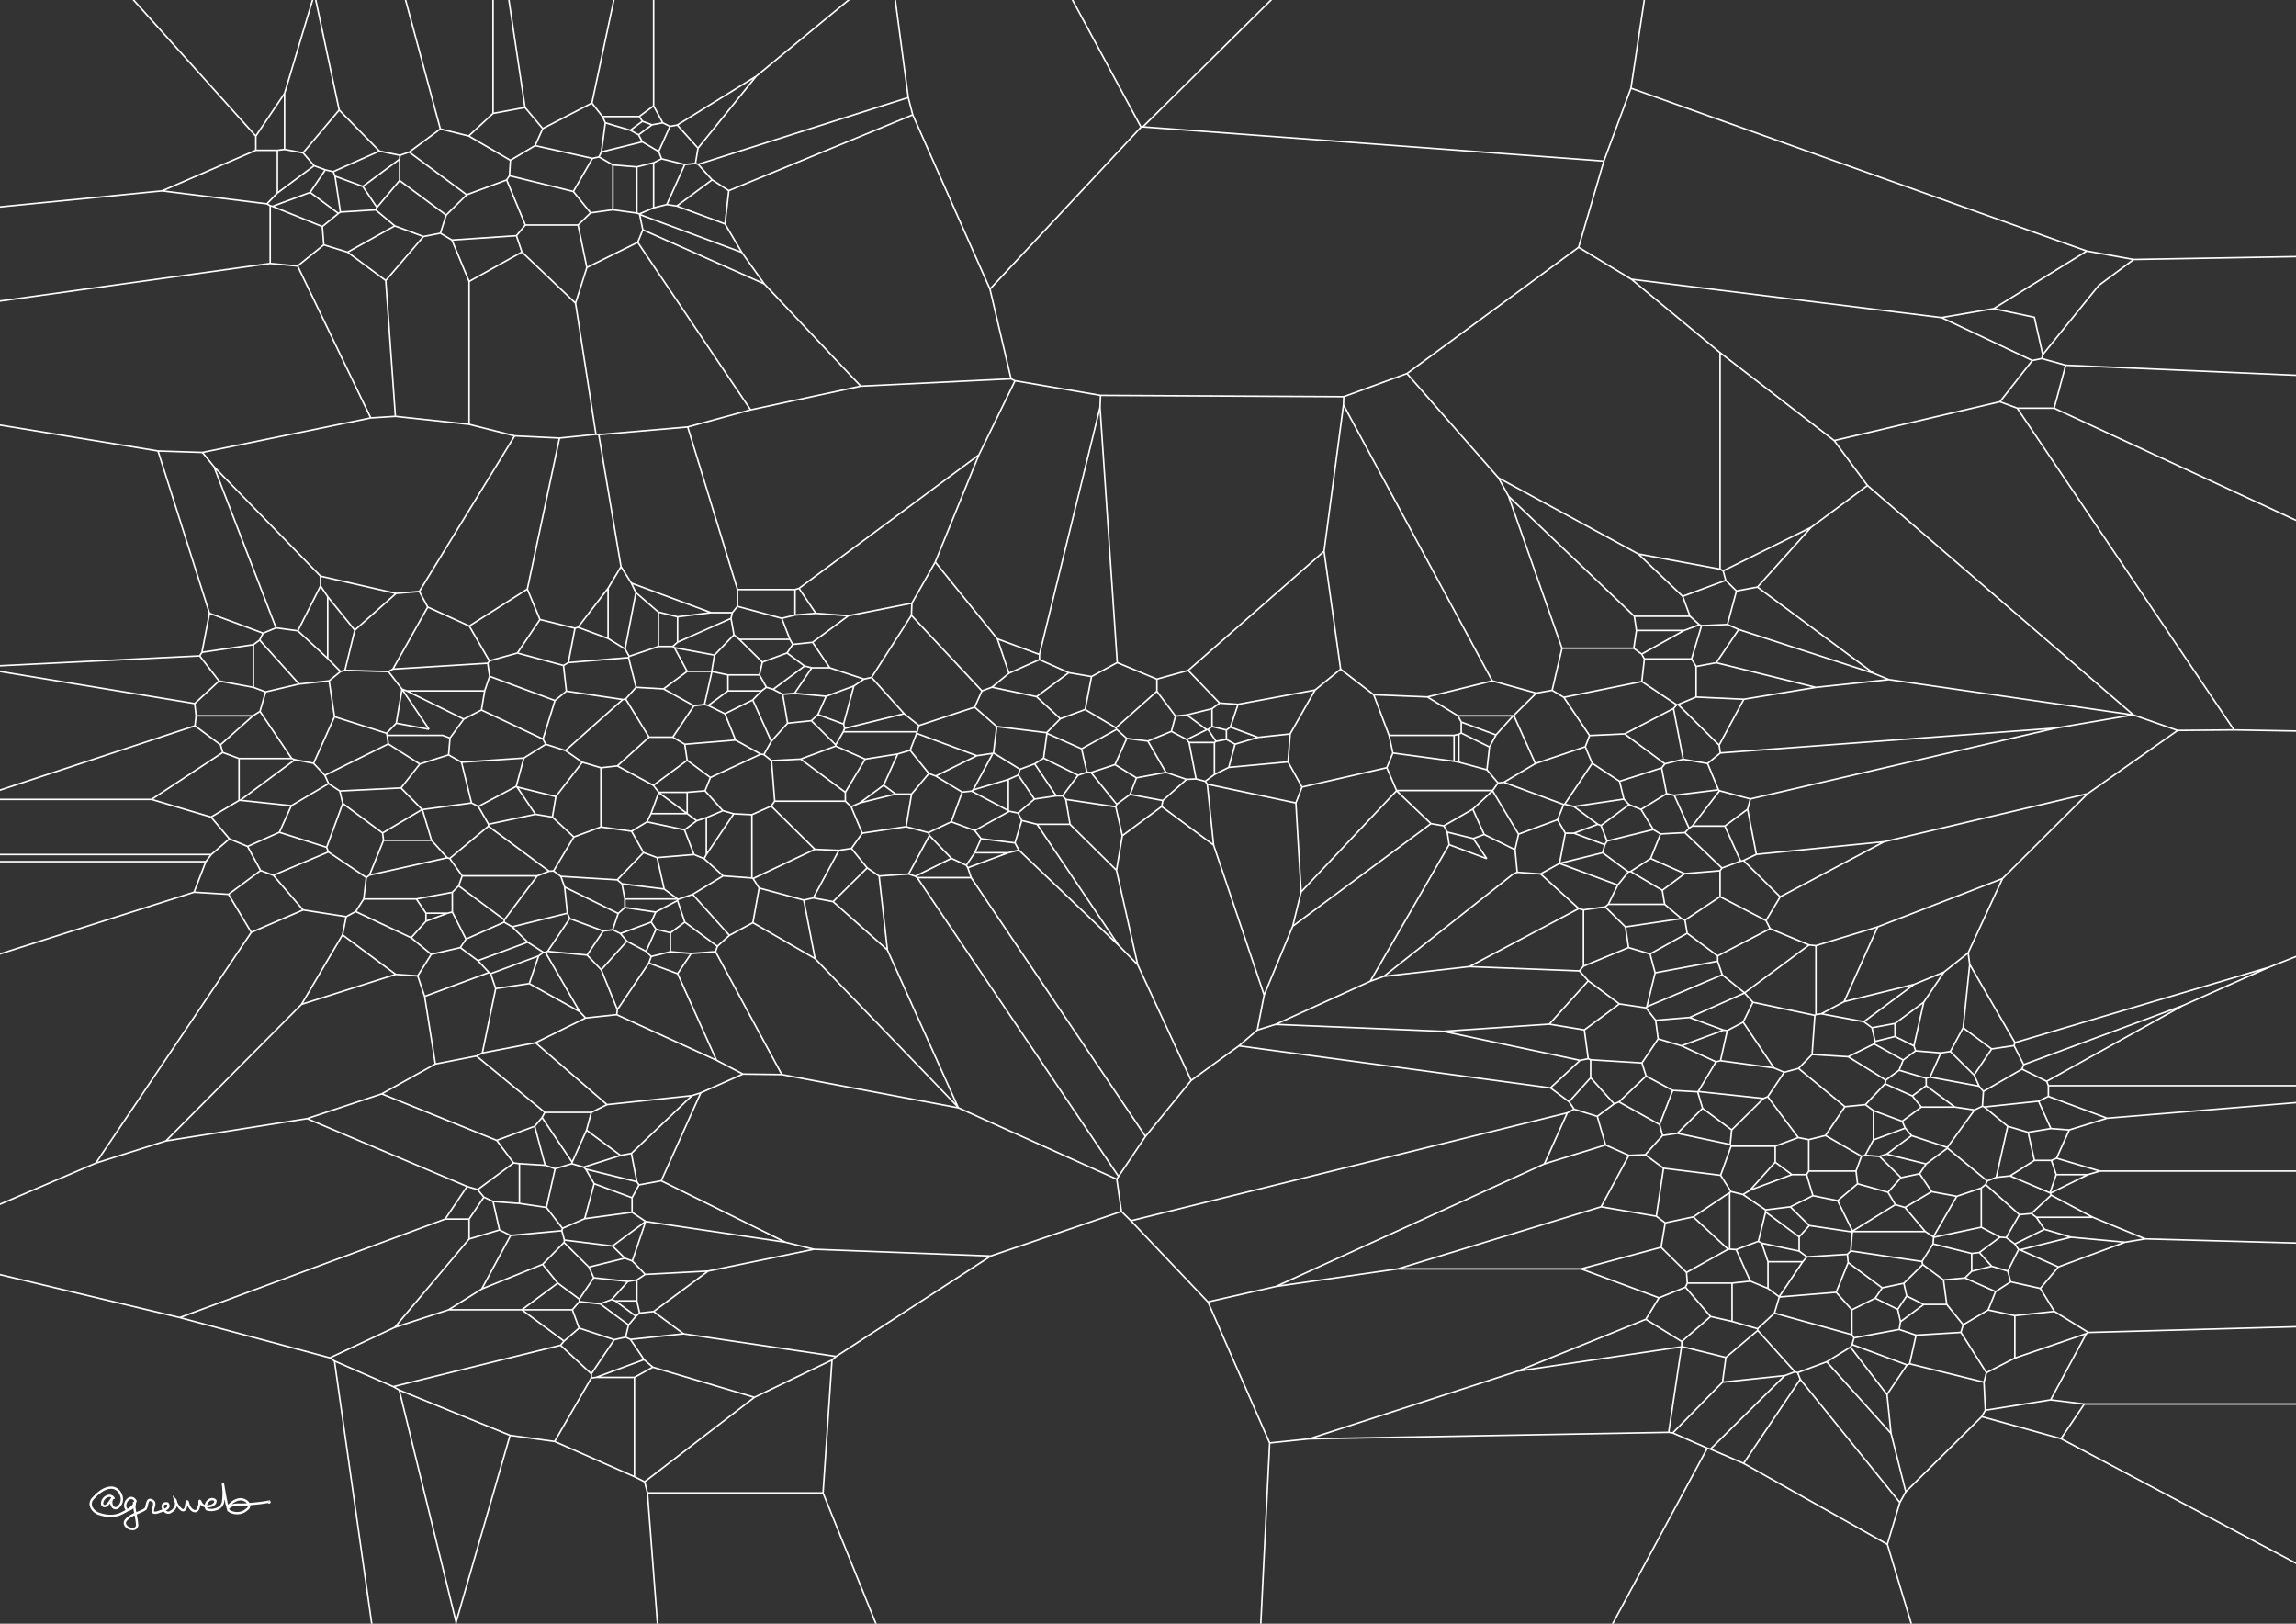 <svg height="210mm" style="background: black" viewBox="0 0 297 210" width="297mm" xmlns="http://www.w3.org/2000/svg" xmlns:inkscape="http://www.inkscape.org/namespaces/inkscape">
<rect x="0" y="0" width="297" height="210" fill="#333333" stroke="none"/>
<path d="M58.998,209.801 L51.643,179.788 L65.977,185.637 M231.8,151.92 L226.375,153.933 L229.63,150.31 M323.56,140.42 L300,142.362 L300,140.42 M51.194,126.022 L39.004,129.898 L44.304,120.91 M57.89,118.11 L55.1,119.145 L55.1,118.11 M-13.629,161.599 L-10,160.042 L-10,162.466 M88.89,105.23 L84.212,105.23 L85.214,102.503 M115.86,102.7 L111.21,103.85 L114.31,101.55 M78.66,82.575 L74.768,81.131 L78.66,76.078 M271.48,36.92 L264.242,45.87 L263.156,41.037 M90.293,19.162 L87.606,16.171 L97.818,9.857 M84.55,-24.183 L84.55,-10 L81.532,-10 M63.78,-13.68 L64.331,-10 L63.78,-10 M8.29,-10 L-10,-10 L-10,-30.355 M300,203.769 L330.628,220 L300,220 M106.467,193.09 L117.348,220 L85.808,220 L83.755,193.09 M266.602,186.069 L269.62,181.59 L300,181.59 L300,203.769 M244.139,199.734 L225.542,189.266 L232.871,178.391 L245.758,194.327 M244.618,185.39 L236.295,176.127 L239.37,174.226 L244.097,180.363 M82.07,178.14 L77.11,178.14 L83.31,175.84 L84.442,176.82 M246.68,176.53 L244.097,180.363 L239.37,174.226 L239.58,173.896 M215.855,185.25 L169.35,186.092 L196.346,177.329 L217.512,174.188 M72.961,173.452 L67.5,169.4 L74.038,169.4 L74.908,171.766 M248.85,168.71 L245.839,170.944 L245.479,169.343 L246.641,167.618 M82.261,170.232 L79.59,168.25 L82.38,168.25 L82.733,169.823 M257.643,163.775 L255.05,164.417 L255.05,162.117 L256.042,161.994 M230.147,167.713 L228.7,166.64 L228.7,163.19 L233.195,163.19 M266.266,163.859 L261.294,161.646 L267.901,160.012 L274.89,160.66 M223.546,161.573 L219.032,157.387 L223.74,154.243 L223.74,161.561 M270.736,157.44 L263.42,157.44 L262.766,156.954 L265.331,154.575 M81.76,156.792 L75.636,157.618 L76.856,153.091 L81.76,154.91 M270.085,151.92 L265.228,154.322 L265.183,154.278 L265.978,151.92 M246.459,145.907 L242.34,147.435 L242.34,143.64 L246.06,145.02 M223.81,148.025 L216.975,146.576 L220.241,143.344 L224.006,146.137 M214.677,145.439 L209.42,142.514 L212.93,139.166 L216.377,141.026 M252.88,143.18 L248.54,143.18 L247.377,141.743 L249.16,140.42 M282.33,130.07 L264.751,139.852 L261.56,138.273 L261.772,137.696 M257.633,135.667 L255.36,139.04 L252.287,136 L253.943,132.929 M229.475,138.12 L222.555,137.186 L223.43,133.29 L225.486,132.201 M247.579,135.268 L245.13,134.057 L245.13,132.37 L248.85,129.61 M245.13,134.057 L242.552,134.694 L242.154,132.922 L245.13,132.37 M204.943,133.206 L200.41,132.459 L205.45,126.85 L209.48,129.84 M247.61,127.31 L241.1,132.14 L235.589,131.118 L238.542,129.553 M222.781,126.074 L213.025,130.21 L214.1,125.82 L222.19,124.32 M68.463,127.213 L64.12,127.858 L63.47,125.93 L69.67,123.63 M75.943,123.522 L70.837,123.048 L73.7,118.8 L78.04,120.41 M105.431,123.975 L97.391,119.336 L98.197,114.85 L103.974,116.409 M65.241,118.964 L59.326,114.575 L59.791,113.28 L69.498,113.28 M87.65,116.27 L80.83,116.27 L80.452,114.307 L85.914,114.982 M114.792,122.863 L107.767,116.609 L112.174,112.249 L113.718,113.299 M144.69,152.15 L118.65,113.51 L125.625,113.51 L148.178,146.975 M230.279,115.992 L225.529,111.293 L227.191,110.501 L243.727,108.865 M217.928,112.993 L215.026,115.146 L210.928,112.714 L213.521,111.031 M25.102,115.393 L-10,126.554 L-10,111.44 L26.624,111.44 M123.07,111.017 L118.402,113.326 L117.539,113.041 L120.224,108.061 M26.624,111.44 L-10,111.44 L-10,110.52 L27.333,110.52 M130.43,110.29 L125.194,112.232 L124.998,111.911 L126.09,110.29 M57.856,110.942 L47.793,113.181 L49.613,108.68 L55.823,108.68 M192.327,111.057 L187.452,109.248 L187.208,107.618 L190.57,108.45 M94.92,105.252 L91.37,110.52 L91.37,105.756 L93.508,104.849 M185.106,106.524 L167.217,119.797 L168.304,115.358 L180.65,102.273 M71.455,105.678 L69.263,105.316 L66.88,101.78 L71.902,103.022 M130.43,104.836 L125.677,102.317 L125.883,102.163 L130.43,100.814 M109.35,102.47 L103.563,98.177 L108.11,96.49 L111.917,98.185 M188.09,98.455 L180.174,97.388 L179.683,95.11 L188.09,95.11 M188.71,98.581 L188.09,98.455 L188.09,95.11 L188.71,94.957 M215.37,98.79 L210.155,94.921 L216.473,91.639 L217.737,98.205 M192.675,96.611 L189.02,94.803 L189.02,93.385 L193.515,95.052 M222.379,96.37 L217.073,91.122 L219.4,90.151 L225.577,90.437 M193.515,95.052 L189.02,93.385 L188.586,92.58 L195.737,92.58 M55.499,94.321 L51.258,93.535 L52,89.13 L52,89.13 M32.728,92.58 L28.525,96.323 L25.221,93.872 L25.366,92.58 M109.125,93.646 L105.807,92.416 L106.87,90.05 L110.452,88.721 M59.99,93.005 L52.62,89.36 L62.695,89.36 L62.279,91.829 M25.188,90.996 L-3.442,86.276 L25.835,84.828 L28.337,88.076 M92.067,86.83 L88.89,86.83 L87.237,83.763 L92.422,84.725 M134.46,85.312 L130.511,87.07 L129.013,82.624 L134.46,84.645 M217.85,81.54 L212.359,84.596 L211.34,83.84 L211.684,81.54 M42.39,85.162 L38.531,81.584 L41.46,75.79 L42.39,77.17 M105.532,79.325 L102.84,79.547 L102.84,76.25 L103.357,76.097 M265.714,52.79 L267.212,47.233 L300,48.664 L300,68.689 M67.516,32.598 L60.68,36.403 L58.459,31.048 L66.804,30.485 M49.899,36.281 L44.959,32.616 L51.07,29.215 L54.779,30.591 M98.863,36.714 L83.152,29.72 L82.742,27.739 L95.958,32.642 M93.788,28.962 L87.547,26.647 L92.114,23.258 L94.271,24.659 M41.695,29.3 L35.247,26.69 L40.117,24.883 L43.778,27.6 M48.762,26.826 L46.937,24.117 L51.69,20.59 L51.69,23.35 M82.38,27.562 L79.28,27.131 L79.28,21.331 L82.38,21.587 M84.343,16.143 L82.601,17.436 L81.539,16.844 L83.103,15.683 M67.911,13.901 L63.78,14.668 L63.78,-10 L64.331,-10 M147.833,16.407 L147.602,16.447 L133.344,-10 L174.528,-10 M106.467,193.09 L83.755,193.09 L83.388,191.65 L97.591,180.722 L107.626,175.893 M269.62,181.59 L266.602,186.069 L256.351,183.217 L256.816,182.394 L265.261,181.051 M230.87,177.91 L221.257,187.42 L220.85,187.296 L216.384,185.328 L222.819,178.763 M83.388,191.65 L82.07,190.989 L82.07,178.14 L84.442,176.82 L97.591,180.722 M82.07,190.989 L71.744,186.433 L76.49,178.217 L77.11,178.14 L82.07,178.14 M230.87,177.91 L222.819,178.763 L223.25,175.565 L227.376,172.067 L232.188,177.421 M256.641,178.763 L247.023,176.385 L247.855,172.682 L253.658,172.323 L256.961,177.53 M76.49,177.68 L72.509,173.988 L72.961,173.452 L74.908,171.766 L79.463,173.268 M217.512,174.188 L196.346,177.329 L212.897,170.631 L217.54,173.502 L217.54,174.153 M269.883,172.477 L260.63,175.645 L260.63,170.156 L265.749,169.613 L270.148,172.333 M217.54,173.502 L212.897,170.631 L214.601,167.85 L218.024,166.482 L221.273,170.27 M239.55,172.62 L229.535,169.833 L230.16,167.746 L237.519,167.14 L239.55,169.4 M81.307,171.364 L77.627,168.633 L79.125,168.077 L79.59,168.25 L82.261,170.232 M245.479,169.343 L242.572,167.905 L243.477,166.563 L246.271,165.971 L246.641,167.618 M82.38,168.25 L79.59,168.25 L79.125,168.077 L81.234,165.73 L82.38,165.541 M224.05,170.904 L221.273,170.27 L218.024,166.482 L218.263,165.95 L224.05,165.95 M242.572,167.905 L239.55,169.4 L237.519,167.14 L239.073,163.296 L243.477,166.563 M72.15,165.95 L67.5,169.4 L58.031,169.4 L62.317,166.71 L70.188,163.524 M233.195,163.19 L228.7,163.19 L227.889,160.784 L232.73,161.81 L233.732,162.553 M80.83,162.73 L76.18,163.88 L72.961,160.695 L73.005,160.382 L79.236,161.153 M81.794,163.088 L80.83,162.73 L79.236,161.153 L83.517,157.977 L83.517,157.977 M223.546,161.573 L218.16,164.57 L214.872,161.317 L215.404,158.156 L219.032,157.387 M267.901,160.012 L261.294,161.646 L261.117,161.613 L260.63,160.89 L264.466,158.993 M232.73,161.81 L227.889,160.784 L227.46,160.545 L228.39,156.75 L232.73,159.97 M232.73,159.97 L228.39,156.75 L228.39,156.482 L231.593,156.086 L234.043,158.509 M249.044,159.28 L239.627,159.28 L239.637,159.227 L245.18,155.799 L246.422,156.167 M64.613,159.079 L60.68,160.246 L60.68,157.67 L62.593,154.831 L63.785,155.393 M256.29,158.721 L250.122,160.029 L250.09,159.97 L253.12,154.725 L256.29,153.655 M60.68,157.67 L57.58,157.67 L60.422,153.453 L61.787,153.859 L62.593,154.831 M250.09,159.97 L249.044,159.28 L246.422,156.167 L249.869,154.121 L253.12,154.725 M245.18,155.799 L239.637,159.227 L237.707,155.29 L240.287,153.102 L244.221,154.197 M214.254,157.302 L207.114,156.079 L210.7,149.427 L212.828,149.344 L215.184,151.092 M70.68,156.164 L67.19,155.646 L67.19,150.502 L70.521,150.708 L71.807,151.148 M81.76,154.91 L76.856,153.091 L75.767,151.204 L82.38,152.84 L82.656,153.249 M265.183,154.278 L260.01,152.084 L263.162,150.08 L265.358,150.08 L265.978,151.92 M82.38,152.84 L75.767,151.204 L75.51,150.95 L80.272,149.436 L81.674,149.176 M270.085,151.92 L265.978,151.92 L265.358,150.08 L266.028,149.796 L271.635,151.46 M248.308,151.805 L245.914,152.312 L243.136,149.564 L244.045,149.275 L249.16,150.54 M240.085,151.46 L233.97,151.46 L233.97,147.397 L236.14,146.86 L240.79,149.543 M249.16,150.54 L244.045,149.275 L247.276,146.878 L251.903,148.403 L251.917,148.494 M263.162,150.08 L260.01,152.084 L258.226,152.273 L259.71,145.667 L262.346,146.449 M80.272,149.436 L75.51,150.95 L73.961,150.508 L74.01,150.31 L75.87,146.17 M70.521,150.708 L67.19,150.502 L66.437,150.409 L64.252,147.49 L69.163,145.668 M74.01,150.31 L70.118,144.534 L70.476,143.87 L76.49,143.87 L75.87,146.17 M207.686,148.085 L199.77,150.533 L202.738,143.928 L203.623,143.458 L206.617,144.384 M202.738,143.928 L199.77,150.533 L165.046,166.387 L156.252,168.384 L146.29,157.888 M265.291,145.964 L262.346,146.449 L259.71,145.667 L256.682,143.171 L263.702,142.427 M265.291,145.964 L263.702,142.427 L264.97,141.8 L272.579,144.623 L267.67,146.14 M224.006,146.137 L220.241,143.344 L219.602,141.21 L219.673,141.172 L228.12,142.067 M272.579,144.623 L264.97,141.8 L264.97,140.42 L300,140.42 L300,142.362 M206.617,144.384 L203.623,143.458 L202.97,142.49 L205.76,139.385 L208.798,142.766 M256.008,140.483 L249.661,139.305 L251.064,136.181 L252.287,136 L255.36,139.04 M243.946,139.688 L239.068,136.672 L242.431,135.008 L246.193,137.101 L245.661,138.416 M282.33,130.07 L261.772,137.696 L260.529,135.237 L260.645,134.85 L293.49,125.102 M204.397,137.141 L186.679,133.385 L200.41,132.459 L204.943,133.206 L205.445,136.929 M260.529,135.237 L257.633,135.667 L253.943,132.929 L254.794,124.72 L260.645,134.85 M221.974,137.33 L217.506,135.258 L222.965,133.232 L223.43,133.29 L222.555,137.186 M222.965,133.232 L217.506,135.258 L214.492,134.363 L214.167,131.958 L218.555,131.596 M242.889,119.877 L238.542,129.553 L235.589,131.118 L234.9,131.22 L234.9,122.302 M74.989,130.845 L68.463,127.213 L69.67,123.63 L70.29,123.17 L70.556,123.17 M92.68,137.126 L79.774,131.233 L79.861,130.588 L83.93,124.55 L87.65,125.93 M87.65,125.93 L83.93,124.55 L84.24,123.707 L86.72,123.093 L89.412,123.315 M222.19,124.32 L214.1,125.82 L213.443,123.38 L218.249,120.706 L222.19,123.63 M210.662,122.555 L204.83,124.959 L204.83,117.679 L207.641,117.288 L210.262,119.88 M204.3,125.57 L190.065,125.015 L204.225,117.51 L204.83,117.679 L204.83,124.959 M86.72,123.093 L84.24,123.707 L83.572,123.046 L84.86,120.18 L86.72,120.64 M84.86,120.18 L83.572,123.046 L81.09,121.731 L80.254,120.739 L84.24,119.26 M217.507,118.805 L210.262,119.88 L207.641,117.288 L208.043,116.96 L215.331,116.96 M57.89,118.11 L55.1,118.11 L53.86,116.27 L58.51,115.407 L58.51,117.957 M39.208,117.686 L32.506,120.586 L29.561,115.668 L33.71,112.59 L35.363,113.203 M112.174,112.249 L107.767,116.609 L105.207,116.134 L108.523,109.983 L110.138,109.731 M85.914,114.982 L80.452,114.307 L79.848,113.794 L83.245,110.266 L85.001,110.917 M209.265,114.465 L201.73,111.67 L201.73,111.67 L207.31,110.29 L210.643,112.763 M195.707,113.063 L179.011,126.276 L177.247,126.915 L187.452,109.248 L192.327,111.057 M69.498,113.28 L59.791,113.28 L58.174,111.03 L63.178,106.854 L71.029,112.678 M130.43,110.29 L126.09,110.29 L126.906,108.474 L131.294,109.017 L131.798,109.952 M207.31,110.29 L201.73,111.67 L202.483,107.76 L203.59,107.76 L207.592,109.245 M105.415,109.848 L97.415,113.625 L97.26,113.556 L97.26,105.368 L99.761,104.254 M144.69,122.25 L131.798,109.952 L131.294,109.017 L132.162,106.118 L134.15,106.61 M191.987,107.924 L190.57,108.45 L187.208,107.618 L186.771,106.809 L190.515,104.648 M55.823,108.68 L49.613,108.68 L49.486,107.734 L54.605,104.696 L54.633,104.707 M144.69,122.25 L134.15,106.61 L138.412,106.61 L144.424,112.557 L147.17,124.78 M207.592,109.245 L203.59,107.76 L206.69,106.61 L207.103,106.763 L207.876,108.77 M195.98,109.899 L191.987,107.924 L190.515,104.648 L193.072,102.277 L196.432,107.885 M225.157,111.374 L223.12,106.84 L226.065,104.655 L227.191,110.501 L225.529,111.293 M213.869,107.288 L207.876,108.77 L207.103,106.763 L210.738,104.066 L212.277,104.689 M223.12,106.84 L218.913,106.84 L222.432,102.271 L226.423,103.329 L226.065,104.655 M54.605,104.696 L49.486,107.734 L44.339,103.916 L43.954,102.301 L51.873,101.909 M207.103,106.763 L206.69,106.61 L203.59,104.31 L210.062,103.35 L210.738,104.066 M144.424,112.557 L138.412,106.61 L137.87,103.39 L144.337,104.35 L145.177,108.089 M88.89,105.23 L85.214,102.503 L85.222,102.47 L88.89,102.47 L88.89,105.23 M218.49,107.115 L216.577,102.857 L222.296,102.15 L222.432,102.271 L218.913,106.84 M69.263,105.316 L63.199,106.602 L61.872,104.303 L66.777,101.703 L66.88,101.78 M210.062,103.35 L203.59,104.31 L202.394,104.014 L205.963,98.719 L209.499,101.051 M150.42,103.533 L146.178,102.746 L147.003,100.603 L150.82,99.895 L153.493,100.797 M109.35,103.62 L100.214,103.62 L99.798,98.376 L103.563,98.177 L109.35,102.47 M144.458,104.022 L141.133,99.912 L144.232,98.89 L147.003,100.603 L146.178,102.746 M136.63,102.93 L133.812,103.348 L131.718,100.241 L131.941,99.494 L133.84,98.79 M30.92,103.528 L27.303,105.675 L19.605,103.39 L28.812,97.318 L30.92,98.1 M66.777,101.703 L61.872,104.303 L60.99,103.85 L59.7,98.584 L67.764,98.04 M38.153,98.253 L31.075,103.505 L30.92,103.528 L30.92,98.1 L37.74,98.1 M136.63,102.93 L133.84,98.79 L134.993,98.057 L139.453,100.263 L137.457,102.93 M150.82,99.895 L147.003,100.603 L144.232,98.89 L145.751,95.509 L148.482,95.847 M91.895,100.559 L88.89,98.33 L88.58,96.26 L95.15,95.718 L98.415,97.535 M126.356,97.739 L121.041,100.367 L120.156,100.039 L117.73,97.039 L118.573,94.851 M139.453,100.263 L134.993,98.057 L135.425,94.85 L139.914,96.848 L140.595,99.878 M166.615,98.539 L158.95,99.25 L159.759,96.25 L162.739,95.366 L166.886,94.926 M28.812,97.318 L19.605,103.39 L-3.645,103.39 L25.221,93.872 L28.525,96.323 M157.09,100.17 L155.904,101.05 L154.72,100.74 L153.813,96.03 L157.09,96.03 M192.343,99.561 L188.71,98.581 L188.71,94.957 L189.02,94.803 L192.675,96.611 M57.27,95.11 L50.078,95.11 L50.004,94.837 L51.258,93.535 L55.499,94.321 M158.64,95.627 L157.297,95.877 L156.263,94.343 L156.78,93.96 L158.64,94.42 M162.739,95.366 L159.759,96.25 L158.64,95.627 L158.64,94.42 L159.157,94.037 M118.622,94.65 L109.084,94.65 L109.252,94.214 L116.959,92.308 L118.871,93.836 M156.098,94.374 L153.52,95.649 L151.525,94.593 L152.057,92.621 L153.525,92.465 M162.739,95.366 L159.157,94.037 L160.149,91.093 L170.11,89.245 L166.886,94.926 M156.098,94.374 L153.525,92.465 L156.78,91.66 L156.78,93.96 L156.263,94.343 M70.237,95.587 L62.279,91.829 L62.695,89.36 L63.332,87.469 L71.787,90.605 M97.373,90.531 L93.772,92.312 L91.618,91.246 L94.16,89.36 L98.5,89.36 M137.161,92.958 L134.081,90.101 L138.257,87.002 L141.194,87.505 L140.374,91.766 M94.16,89.36 L91.618,91.246 L91.131,91.115 L92.089,86.851 L94.16,87.29 M98.5,89.36 L94.16,89.36 L94.16,87.29 L98.242,87.29 L99.138,88.886 M138.257,87.002 L134.081,90.101 L128.316,88.879 L130.511,87.07 L134.46,85.312 M105.01,86.37 L102.785,89.671 L101.248,89.798 L100.014,89.157 L104.08,86.14 M225.577,90.437 L219.4,90.151 L219.4,86.198 L222.013,85.713 L234.9,88.9 M234.9,88.9 L222.013,85.713 L224.908,81.416 L242.374,87.086 L244.363,87.897 M32.78,88.9 L28.337,88.076 L25.835,84.828 L26.124,84.368 L32.78,83.38 M34.36,89.486 L32.78,88.9 L32.78,83.38 L33.586,82.782 L38.697,88.47 M63.093,85.78 L50.82,86.539 L55.328,78.512 L60.703,80.967 L63.303,85.468 M101.807,84.453 L98.613,85.638 L95.632,82.69 L102.176,82.69 L102.554,83.345 M72.891,86.068 L66.928,84.459 L69.847,80.127 L74.376,81.247 L73.52,85.695 M32.78,83.38 L26.124,84.368 L27.097,79.317 L34.036,81.891 L33.586,82.782 M211.34,83.84 L202.053,83.84 L195.142,64.183 L211.409,79.7 L211.684,81.54 M85.17,83.61 L81.391,84.885 L80.856,83.933 L82.26,76.644 L85.17,79.163 M94.562,79.981 L87.65,83.058 L87.65,79.777 L91.99,79.24 L94.728,79.24 M217.85,81.54 L211.684,81.54 L211.409,79.7 L218.611,79.7 L219.83,80.805 M87.03,83.61 L85.17,83.61 L85.17,79.163 L87.65,79.777 L87.65,83.058 M66.928,84.459 L63.303,85.468 L60.703,80.967 L68.214,76.19 L69.847,80.127 M44.046,86.852 L42.39,85.162 L42.39,77.17 L45.894,81.503 L44.622,86.694 M38.531,81.584 L35.706,81.203 L27.679,60.359 L41.46,74.516 L41.46,75.79 M45.894,81.503 L42.39,77.17 L41.46,75.79 L41.46,74.516 L51.234,76.748 M91.99,79.24 L87.65,79.777 L85.17,79.163 L82.26,76.644 L81.666,75.41 M242.374,87.086 L224.908,81.416 L223.452,80.768 L224.621,76.432 L227.336,75.928 M102.84,79.547 L101.128,79.97 L95.4,78.425 L95.4,76.25 L102.84,76.25 M223.233,75.058 L217.664,77.124 L211.917,71.642 L222.5,73.605 L222.901,73.828 M227.336,75.928 L224.621,76.432 L223.233,75.058 L222.901,73.828 L234.28,68.2 M288.986,94.406 L260.94,52.79 L265.714,52.79 L300,68.689 L300,94.599 M263.156,41.037 L257.886,39.92 L269.939,32.468 L276.009,33.56 L271.48,36.92 M97.098,53.01 L82.496,31.343 L83.152,29.72 L98.863,36.714 L111.344,49.942 M48.59,27.145 L44.034,27.427 L43.338,22.782 L46.937,24.117 L48.762,26.826 M86.255,26.455 L84.55,26.877 L84.55,21.05 L85.583,20.539 L88.58,21.28 M84.55,26.877 L82.715,27.671 L82.38,27.562 L82.38,21.587 L84.55,21.05 M74.165,24.768 L65.906,22.726 L66.023,20.731 L69.219,18.834 L76.639,20.485 M40.633,21.433 L35.88,24.96 L35.88,19.44 L36.81,19.325 L39.206,19.769 M35.88,24.96 L34.528,26.364 L20.966,24.687 L33.09,19.44 L35.88,19.44 M118.068,14.85 L94.271,24.659 L92.114,23.258 L90.314,21.254 L117.489,12.614 M83.091,18.344 L77.794,19.654 L78.302,15.884 L81.539,16.844 L82.601,17.436 M35.88,19.44 L33.09,19.44 L33.09,17.6 L36.81,12.08 L36.81,19.325 M39.206,19.769 L36.81,19.325 L36.81,12.08 L40.673,-0.818 L43.875,14.227 M33.09,17.6 L8.29,-10 L40.231,-10 L40.673,-0.818 L36.81,12.08 M83.103,15.683 L81.539,16.844 L78.302,15.884 L77.937,15.07 L82.69,15.07 M84.343,16.143 L83.103,15.683 L82.69,15.07 L84.55,13.69 L85.734,15.885 M207.466,20.832 L147.833,16.407 L174.528,-10 L214.211,-10 L210.972,11.403 M63.78,14.668 L60.631,17.588 L56.96,16.68 L49.768,-10 L63.78,-10 M76.567,13.328 L70.209,16.63 L67.911,13.901 L64.331,-10 L81.532,-10 M43.264,176.018 L49.504,220 L-10,220 L-10,162.466 L23.25,170.405 L42.675,175.614 M58.998,209.801 L58.448,220 L49.504,220 L43.264,176.018 L50.872,179.339 L51.643,179.788 M244.139,199.734 L250.249,220 L203.218,220 L220.85,187.296 L221.257,187.42 L225.542,189.266 M232.871,178.391 L225.542,189.266 L221.257,187.42 L230.87,177.91 L232.188,177.421 L232.536,177.522 M245.758,194.327 L232.871,178.391 L232.536,177.522 L236.295,176.127 L244.618,185.39 L246.525,192.937 M269.62,181.59 L265.261,181.051 L269.883,172.477 L270.148,172.333 L300,171.513 L300,181.59 M269.883,172.477 L265.261,181.051 L256.816,182.394 L256.641,178.763 L256.961,177.53 L260.63,175.645 M222.819,178.763 L216.384,185.328 L215.855,185.25 L217.512,174.188 L217.54,174.153 L223.25,175.565 M246.68,176.53 L239.58,173.896 L239.826,173.029 L245.67,171.945 L247.855,172.682 L247.023,176.385 M260.63,175.645 L256.961,177.53 L253.658,172.323 L253.952,171.339 L257.179,169.424 L260.63,170.156 M88.425,172.505 L84.55,169.63 L91.608,164.393 L105.292,161.573 L128.17,162.444 L108.16,175.433 M265.749,169.613 L260.63,170.156 L257.179,169.424 L258.139,167.049 L260.089,165.784 L263.926,166.638 M84.55,169.63 L82.733,169.823 L82.38,168.25 L82.38,165.541 L83.467,164.825 L91.608,164.393 M248.85,168.71 L246.641,167.618 L246.271,165.971 L248.717,163.551 L251.399,165.541 L251.826,168.71 M79.125,168.077 L77.627,168.633 L74.94,168.349 L74.94,168.02 L76.8,165.26 L81.234,165.73 M257.179,169.424 L253.952,171.339 L251.826,168.71 L251.399,165.541 L254.173,165.284 L258.139,167.049 M74.038,169.4 L67.5,169.4 L67.5,169.4 L72.15,165.95 L74.94,168.02 L74.94,168.349 M74.94,168.02 L72.15,165.95 L70.188,163.524 L72.961,160.695 L76.18,163.88 L76.8,165.26 M258.139,167.049 L254.173,165.284 L255.05,164.417 L257.643,163.775 L259.713,164.39 L260.089,165.784 M214.601,167.85 L204.52,164.11 L214.872,161.317 L218.16,164.57 L218.263,165.95 L218.024,166.482 M263.926,166.638 L260.089,165.784 L259.713,164.39 L261.117,161.613 L261.294,161.646 L266.266,163.859 M228.7,166.64 L226.417,165.699 L224.581,161.613 L227.46,160.545 L227.889,160.784 L228.7,163.19 M91.608,164.393 L83.467,164.825 L81.794,163.088 L83.517,157.977 L101.6,160.66 L105.292,161.573 M70.188,163.524 L62.317,166.71 L66.048,159.788 L72.679,159.173 L73.005,160.382 L72.961,160.695 M66.048,159.788 L62.317,166.71 L58.031,169.4 L51.049,171.679 L60.68,160.246 L64.613,159.079 M256.042,161.994 L255.05,162.117 L250.054,160.881 L250.122,160.029 L256.29,158.721 L258.718,160.008 M214.872,161.317 L204.52,164.11 L180.827,164.11 L207.114,156.079 L214.254,157.302 L215.404,158.156 M264.466,158.993 L260.63,160.89 L259.514,160.062 L261.227,157.097 L262.766,156.954 L263.42,157.44 M60.68,160.246 L51.049,171.679 L42.675,175.614 L23.25,170.405 L57.58,157.67 L60.68,157.67 M267.901,160.012 L264.466,158.993 L263.42,157.44 L270.736,157.44 L277.503,160.229 L274.89,160.66 M258.718,160.008 L256.29,158.721 L256.29,153.655 L256.851,153.201 L261.227,157.097 L259.514,160.062 M249.869,154.121 L246.422,156.167 L245.18,155.799 L244.221,154.197 L245.914,152.312 L248.308,151.805 M67.19,155.646 L63.785,155.393 L62.593,154.831 L61.787,153.859 L66.437,150.409 L67.19,150.502 M237.707,155.29 L234.51,154.643 L233.694,151.92 L233.97,151.46 L240.085,151.46 L240.287,153.102 M207.114,156.079 L180.827,164.11 L165.046,166.387 L199.77,150.533 L207.686,148.085 L210.7,149.427 M85.536,152.715 L82.656,153.249 L82.38,152.84 L81.674,149.176 L89.51,141.701 L90.647,141.34 M66.437,150.409 L61.787,153.859 L60.422,153.453 L39.72,144.677 L49.384,141.473 L64.252,147.49 M271.635,151.46 L266.028,149.796 L267.67,146.14 L272.579,144.623 L300,142.362 L300,151.46 M265.358,150.08 L263.162,150.08 L262.346,146.449 L265.291,145.964 L267.67,146.14 L266.028,149.796 M80.272,149.436 L75.87,146.17 L76.49,143.87 L78.519,142.866 L89.51,141.701 L81.674,149.176 M247.276,146.878 L244.045,149.275 L243.136,149.564 L241.267,149.425 L242.34,147.435 L246.459,145.907 M71.807,151.148 L70.521,150.708 L69.163,145.668 L70.118,144.534 L74.01,150.31 L73.961,150.508 M220.241,143.344 L216.975,146.576 L215.06,146.86 L214.677,145.439 L216.377,141.026 L219.602,141.21 M246.06,145.02 L242.34,143.64 L241.301,142.869 L243.846,140.171 L247.377,141.743 L248.54,143.18 M76.49,143.87 L70.476,143.87 L61.631,136.578 L62.392,136.189 L69.275,134.865 L78.519,142.866 M249.16,140.42 L247.377,141.743 L243.846,140.171 L243.946,139.688 L245.661,138.416 L249.16,139.454 M205.76,139.385 L202.97,142.49 L200.559,140.701 L204.397,137.141 L205.445,136.929 L205.76,137.066 M208.798,142.766 L205.76,139.385 L205.76,137.066 L212.394,137.476 L212.93,139.166 L209.42,142.514 M264.97,140.42 L264.751,139.852 L282.33,130.07 L293.49,125.102 L300,122.526 L300,140.42 M249.661,139.305 L249.16,139.454 L245.661,138.416 L246.193,137.101 L247.796,135.912 L251.064,136.181 M204.397,137.141 L200.559,140.701 L160.262,135.265 L162.637,133.226 L164.998,132.492 L186.679,133.385 M246.193,137.101 L242.431,135.008 L242.552,134.694 L245.13,134.057 L247.579,135.268 L247.796,135.912 M245.13,132.37 L242.154,132.922 L241.1,132.14 L247.61,127.31 L251.473,125.718 L248.85,129.61 M222.965,133.232 L218.555,131.596 L225.674,128.427 L226.749,129.624 L225.486,132.201 L223.43,133.29 M69.275,134.865 L62.392,136.189 L64.12,127.858 L68.463,127.213 L74.989,130.845 L75.757,131.659 M247.61,127.31 L238.542,129.553 L242.889,119.877 L259.035,113.628 L254.594,123.237 L251.473,125.718 M63.263,125.777 L54.928,128.869 L54.033,126.213 L55.785,123.428 L59.543,122.557 L61.817,124.243 M92.68,137.126 L87.65,125.93 L89.412,123.315 L92.562,123.082 L101.132,138.977 L96.101,138.912 M234.02,122.213 L225.667,128.41 L222.781,126.074 L222.19,124.32 L222.19,123.63 L228.973,120.107 M83.93,124.55 L79.861,130.588 L77.773,125.422 L81.09,121.731 L83.572,123.046 L84.24,123.707 M69.67,123.63 L63.47,125.93 L63.263,125.777 L61.817,124.243 L68.261,121.853 L70.29,123.17 M81.09,121.731 L77.773,125.422 L75.943,123.522 L78.04,120.41 L79.258,120.246 L80.254,120.739 M68.261,121.853 L61.817,124.243 L59.543,122.557 L60.281,121.461 L65.21,119.267 L66.26,119.873 M89.412,123.315 L86.72,123.093 L86.72,120.64 L88.58,119.26 L92.796,122.388 L92.562,123.082 M213.443,123.38 L210.662,122.555 L210.262,119.88 L217.507,118.805 L217.961,119.002 L218.249,120.706 M86.72,120.64 L84.86,120.18 L84.24,119.26 L84.821,117.966 L87.641,116.472 L88.58,119.26 M228.973,120.107 L222.19,123.63 L218.249,120.706 L217.961,119.002 L222.5,115.971 L228.443,119.057 M92.796,122.388 L88.58,119.26 L87.641,116.472 L87.721,116.316 L89.595,115.675 L94.356,120.973 M84.24,119.26 L80.254,120.739 L79.258,120.246 L79.966,118.143 L80.83,117.374 L84.821,117.966 M123.92,143.18 L105.431,123.975 L103.974,116.409 L105.207,116.134 L107.767,116.609 L114.792,122.863 M32.506,120.586 L12.391,150.435 L-10,160.042 L-10,126.554 L25.102,115.393 L29.561,115.668 M55.1,119.145 L53.181,121.281 L46.007,117.894 L47.053,116.27 L53.86,116.27 L55.1,118.11 M78.04,120.41 L73.7,118.8 L73.39,118.11 L73.038,114.716 L79.966,118.143 L79.258,120.246 M204.225,117.51 L190.065,125.015 L179.011,126.276 L195.707,113.063 L196.26,112.817 L199.285,113.031 M65.21,119.267 L60.281,121.461 L58.51,117.957 L58.51,115.407 L59.326,114.575 L65.241,118.964 M84.821,117.966 L80.83,117.374 L80.83,116.27 L87.65,116.27 L87.721,116.316 L87.641,116.472 M215.331,116.96 L208.043,116.96 L209.265,114.465 L210.643,112.763 L210.928,112.714 L215.026,115.146 M105.207,116.134 L103.974,116.409 L98.197,114.85 L97.415,113.625 L105.415,109.848 L108.523,109.983 M125.625,113.51 L118.65,113.51 L118.402,113.326 L123.07,111.017 L124.998,111.911 L125.194,112.232 M217.928,112.993 L213.521,111.031 L214.804,107.856 L217.948,107.689 L222.748,112.268 L222.5,112.616 M42.482,110.185 L35.363,113.203 L33.71,112.59 L32.03,109.474 L36.138,107.645 L42.253,109.589 M97.26,113.556 L93.54,113.28 L91.083,111.052 L91.37,110.52 L94.92,105.252 L97.26,105.368 M89.777,110.524 L85.001,110.917 L83.245,110.266 L81.695,107.507 L83.689,106.296 L88.546,107.326 M192.327,111.057 L190.57,108.45 L191.987,107.924 L195.98,109.899 L196.26,112.817 L195.707,113.063 M91.083,111.052 L89.777,110.524 L88.546,107.326 L90.13,106.15 L91.37,105.756 L91.37,110.52 M222.748,112.268 L217.948,107.689 L218.49,107.115 L218.913,106.84 L223.12,106.84 L225.157,111.374 M131.294,109.017 L126.906,108.474 L126.09,107.415 L130.568,104.923 L131.687,105.15 L132.162,106.118 M42.253,109.589 L36.138,107.645 L37.684,104.205 L42.504,101.344 L43.954,102.301 L44.339,103.916 M88.546,107.326 L83.689,106.296 L84.212,105.23 L88.89,105.23 L88.89,105.23 L90.13,106.15 M130.568,104.923 L126.09,107.415 L123.052,106.288 L124.465,102.445 L125.677,102.317 L130.43,104.836 M90.13,106.15 L88.89,105.23 L88.89,102.47 L91.199,102.28 L93.508,104.849 L91.37,105.756 M163.525,128.698 L156.987,109.293 L156.17,101.421 L167.63,103.85 L168.304,115.358 L167.217,119.797 M150.27,104.31 L145.177,108.089 L144.337,104.35 L144.458,104.022 L146.178,102.746 L150.42,103.533 M180.65,102.273 L168.304,115.358 L167.63,103.85 L168.422,101.794 L179.394,99.289 L180.65,102.24 M77.73,106.955 L74.231,108.253 L71.455,105.678 L71.902,103.022 L75.322,98.581 L77.73,99.296 M117.203,106.917 L111.538,107.757 L110.101,104.344 L111.21,103.85 L115.86,102.7 L117.914,102.7 M131.687,105.15 L130.568,104.923 L130.43,104.836 L130.43,100.814 L131.718,100.241 L133.812,103.348 M37.684,104.205 L31.075,103.505 L38.153,98.253 L40.56,98.723 L42.024,100.275 L42.504,101.344 M215.581,102.646 L212.277,104.689 L210.738,104.066 L210.062,103.35 L209.499,101.051 L214.941,99.321 M115.86,102.7 L114.31,101.55 L116.122,97.516 L117.73,97.039 L120.156,100.039 L117.914,102.7 M202.269,104.05 L194.528,101.178 L198.614,98.754 L205.061,96.579 L205.963,98.719 L202.394,104.014 M88.89,102.47 L85.222,102.47 L84.517,101.574 L88.89,98.33 L91.895,100.559 L91.199,102.28 M130.43,100.814 L125.883,102.163 L128.435,97.43 L128.518,97.378 L131.941,99.494 L131.718,100.241 M226.423,103.329 L222.432,102.271 L222.296,102.15 L220.883,98.743 L222.531,97.385 L265.955,94.163 M125.883,102.163 L125.677,102.317 L124.465,102.445 L121.041,100.367 L126.356,97.739 L128.435,97.43 M51.873,101.909 L43.954,102.301 L42.504,101.344 L42.024,100.275 L50.227,96.217 L54.308,98.812 M88.89,98.33 L84.517,101.574 L79.857,99.059 L83.958,95.34 L87.03,95.34 L88.58,96.26 M144.232,98.89 L141.133,99.912 L140.595,99.878 L139.914,96.848 L144.446,94.326 L145.751,95.509 M158.95,99.25 L157.09,100.17 L157.09,96.03 L157.297,95.877 L158.64,95.627 L159.759,96.25 M50.227,96.217 L42.024,100.275 L40.56,98.723 L43.268,92.695 L50.004,94.837 L50.078,95.11 M157.09,96.03 L153.813,96.03 L153.52,95.649 L156.098,94.374 L156.263,94.343 L157.297,95.877 M54.308,98.812 L50.227,96.217 L50.078,95.11 L57.27,95.11 L58.209,95.458 L58.027,97.629 M37.74,98.1 L30.92,98.1 L28.812,97.318 L28.525,96.323 L32.728,92.58 L33.633,92.005 M158.64,94.42 L156.78,93.96 L156.78,91.66 L157.762,90.932 L160.149,91.093 L159.157,94.037 M108.11,96.337 L104.95,93.211 L105.807,92.416 L109.125,93.646 L109.252,94.214 L109.084,94.65 M116.959,92.308 L109.252,94.214 L109.125,93.646 L110.452,88.721 L111.77,87.832 L112.743,87.616 M98.415,97.535 L95.15,95.718 L93.772,92.312 L97.373,90.531 L99.774,95.877 L98.81,97.594 M55.499,94.321 L52,89.13 L52.62,89.36 L59.99,93.005 L58.209,95.458 L57.27,95.11 M80.564,90.471 L73.151,97.071 L70.6,96.26 L70.237,95.587 L71.787,90.605 L73.264,89.387 M87.03,95.34 L83.958,95.34 L80.931,90.398 L82.282,88.894 L85.834,89.097 L89.764,91.284 M195.737,92.58 L188.586,92.58 L184.636,90.138 L193.032,88.061 L198.728,89.646 L195.816,92.527 M104.95,93.211 L101.877,93.536 L101.248,89.798 L102.785,89.671 L106.87,90.05 L105.807,92.416 M216.473,91.639 L210.155,94.921 L205.619,95.131 L202.288,90.188 L212.381,88.146 L216.891,91.157 M149.65,89.406 L144.349,94.126 L140.374,91.766 L141.194,87.505 L144.521,85.696 L149.65,87.836 M91.131,91.115 L89.764,91.284 L85.834,89.097 L88.89,86.83 L92.067,86.83 L92.089,86.851 M126.077,91.46 L118.871,93.836 L116.959,92.308 L112.743,87.616 L117.898,79.584 L127.02,89.36 M160.149,91.093 L157.762,90.932 L153.697,86.71 L171.275,71.298 L173.416,86.547 L170.11,89.245 M106.87,90.05 L102.785,89.671 L105.01,86.37 L107.335,86.37 L111.77,87.832 L110.452,88.721 M104.08,86.14 L100.014,89.157 L99.138,88.886 L98.242,87.29 L98.613,85.638 L101.807,84.453 M193.032,88.061 L184.636,90.138 L177.698,89.852 L173.416,86.547 L171.275,71.298 L173.785,52.362 M105.01,86.37 L104.08,86.14 L101.807,84.453 L102.554,83.345 L105.113,83.073 L107.335,86.37 M222.013,85.713 L219.4,86.198 L218.814,85.22 L220.104,80.914 L223.452,80.768 L224.908,81.416 M218.814,85.22 L212.709,85.22 L212.359,84.596 L217.85,81.54 L219.83,80.805 L220.104,80.914 M138.257,87.002 L134.46,85.312 L134.46,84.645 L142.295,52.673 L144.521,85.696 L141.194,87.505 M92.422,84.725 L87.237,83.763 L87.03,83.61 L87.65,83.058 L94.562,79.981 L94.944,82.106 M80.856,83.933 L78.66,82.575 L78.66,76.078 L80.331,73.288 L81.666,75.41 L82.26,76.644 M34.036,81.891 L27.097,79.317 L20.44,58.327 L26.187,58.515 L27.679,60.359 L35.706,81.203 M218.611,79.7 L211.409,79.7 L195.142,64.183 L193.841,61.807 L211.917,71.642 L217.664,77.124 M68.214,76.19 L60.703,80.967 L55.328,78.512 L54.243,76.5 L66.572,56.375 L72.372,56.656 M105.532,79.325 L103.357,76.097 L126.627,58.831 L120.98,72.691 L117.96,78.012 L109.745,79.637 M234.28,68.2 L222.901,73.828 L222.5,73.605 L222.5,45.607 L237.263,56.982 L241.57,62.791 M265.714,52.79 L260.94,52.79 L258.7,51.959 L262.894,46.624 L264.119,46.372 L267.212,47.233 M258.7,51.959 L237.263,56.982 L222.5,45.607 L211.03,36.115 L251.14,41.075 L262.894,46.624 M262.894,46.624 L251.14,41.075 L257.886,39.92 L263.156,41.037 L264.242,45.87 L264.119,46.372 M47.957,54.052 L38.499,34.403 L41.882,31.665 L44.959,32.616 L49.899,36.281 L51.145,53.847 M74.45,39.213 L67.516,32.598 L66.804,30.485 L67.953,29.1 L74.773,29.1 L75.913,34.599 M34.95,34.074 L-10,40.327 L-10,27.751 L20.966,24.687 L34.528,26.364 L34.95,26.605 M38.499,34.403 L34.95,34.074 L34.95,26.605 L35.247,26.69 L41.695,29.3 L41.882,31.665 M74.773,29.1 L67.953,29.1 L65.537,23.273 L65.906,22.726 L74.165,24.768 L76.399,27.531 M43.778,27.6 L40.117,24.883 L42.08,21.97 L43.105,22.204 L43.338,22.782 L44.034,27.427 M92.114,23.258 L87.547,26.647 L86.255,26.455 L88.58,21.28 L89.961,21.134 L90.314,21.254 M269.939,32.468 L210.972,11.403 L214.211,-10 L300,-10 L300,33.136 L276.009,33.56 M57.713,27.819 L51.69,23.35 L51.69,20.59 L51.738,20.089 L52.93,19.67 L60.37,25.19 M51.69,20.59 L46.937,24.117 L43.338,22.782 L43.105,22.204 L49.084,19.542 L51.738,20.089 M79.28,27.131 L76.399,27.531 L74.165,24.768 L76.639,20.485 L77.481,20.293 L79.28,21.331 M49.084,19.542 L43.105,22.204 L42.08,21.97 L40.633,21.433 L39.206,19.769 L43.875,14.227 M117.489,12.614 L90.314,21.254 L89.961,21.134 L90.293,19.162 L97.818,9.857 L115.213,-4.483 M85.203,19.597 L83.091,18.344 L82.601,17.436 L84.343,16.143 L85.734,15.885 L86.664,16.345 M33.09,19.44 L20.966,24.687 L-10,27.751 L-10,-10 L8.29,-10 L33.09,17.6 M66.023,20.731 L60.631,17.588 L63.78,14.668 L67.911,13.901 L70.209,16.63 L69.219,18.834 M82.69,15.07 L77.937,15.07 L76.567,13.328 L81.532,-10 L84.55,-10 L84.55,13.69 M220.85,187.296 L203.218,220 L162.602,220 L164.238,186.624 L169.35,186.092 L215.855,185.25 L216.384,185.328 M83.31,175.84 L77.11,178.14 L76.49,178.217 L76.49,177.68 L79.463,173.268 L80.922,172.935 L81.553,173.233 M76.49,178.217 L71.744,186.433 L65.977,185.637 L51.643,179.788 L50.872,179.339 L72.509,173.988 L76.49,177.68 M97.591,180.722 L84.442,176.82 L83.31,175.84 L81.553,173.233 L88.425,172.505 L108.16,175.433 L107.626,175.893 M223.25,175.565 L217.54,174.153 L217.54,173.502 L221.273,170.27 L224.05,170.904 L227.362,171.849 L227.376,172.067 M88.425,172.505 L81.553,173.233 L80.922,172.935 L81.307,171.364 L82.261,170.232 L82.733,169.823 L84.55,169.63 M79.463,173.268 L74.908,171.766 L74.038,169.4 L74.94,168.349 L77.627,168.633 L81.307,171.364 L80.922,172.935 M253.658,172.323 L247.855,172.682 L245.67,171.945 L245.839,170.944 L248.85,168.71 L251.826,168.71 L253.952,171.339 M245.67,171.945 L239.826,173.029 L239.55,172.62 L239.55,169.4 L242.572,167.905 L245.479,169.343 L245.839,170.944 M237.519,167.14 L230.16,167.746 L230.147,167.713 L233.195,163.19 L233.732,162.553 L238.97,162.229 L239.073,163.296 M246.271,165.971 L243.477,166.563 L239.073,163.296 L238.97,162.229 L239.406,161.789 L248.623,163.156 L248.717,163.551 M224.05,165.95 L218.263,165.95 L218.16,164.57 L223.546,161.573 L223.74,161.561 L224.581,161.613 L226.417,165.699 M81.234,165.73 L76.8,165.26 L76.18,163.88 L80.83,162.73 L81.794,163.088 L83.467,164.825 L82.38,165.541 M254.173,165.284 L251.399,165.541 L248.717,163.551 L248.623,163.156 L250.054,160.881 L255.05,162.117 L255.05,164.417 M259.713,164.39 L257.643,163.775 L256.042,161.994 L258.718,160.008 L259.514,160.062 L260.63,160.89 L261.117,161.613 M83.517,157.977 L79.236,161.153 L73.005,160.382 L72.679,159.173 L72.759,158.863 L75.636,157.618 L81.76,156.792 M238.97,162.229 L233.732,162.553 L232.73,161.81 L232.73,159.97 L234.043,158.509 L239.6,159.333 L239.406,161.789 M72.679,159.173 L66.048,159.788 L64.613,159.079 L63.785,155.393 L67.19,155.646 L70.68,156.164 L72.759,158.863 M239.6,159.333 L234.043,158.509 L231.593,156.086 L234.51,154.643 L237.707,155.29 L239.637,159.227 L239.627,159.28 M101.6,160.66 L83.517,157.977 L83.517,157.977 L81.76,156.792 L81.76,154.91 L82.656,153.249 L85.536,152.715 M219.032,157.387 L215.404,158.156 L214.254,157.302 L215.184,151.092 L222.573,152.006 L223.906,154.108 L223.74,154.243 M231.593,156.086 L228.39,156.482 L225.467,154.494 L226.375,153.933 L231.8,151.92 L233.694,151.92 L234.51,154.643 M244.221,154.197 L240.287,153.102 L240.085,151.46 L240.79,149.543 L241.267,149.425 L243.136,149.564 L245.914,152.312 M231.8,151.92 L229.63,150.31 L229.63,148.24 L232.622,147.13 L233.97,147.397 L233.97,151.46 L233.694,151.92 M229.63,150.31 L226.375,153.933 L225.467,154.494 L223.906,154.108 L222.573,152.006 L223.926,148.24 L229.63,148.24 M222.573,152.006 L215.184,151.092 L212.828,149.344 L215.06,146.86 L216.975,146.576 L223.81,148.025 L223.926,148.24 M241.267,149.425 L240.79,149.543 L236.14,146.86 L238.653,143.131 L241.301,142.869 L242.34,143.64 L242.34,147.435 M229.63,148.24 L223.926,148.24 L223.81,148.025 L224.006,146.137 L228.12,142.067 L228.667,141.848 L232.622,147.13 M251.903,148.403 L247.276,146.878 L246.459,145.907 L246.06,145.02 L248.54,143.18 L252.88,143.18 L255.42,143.557 M69.163,145.668 L64.252,147.49 L49.384,141.473 L56.315,137.616 L61.631,136.578 L70.476,143.87 L70.118,144.534 M233.97,147.397 L232.622,147.13 L228.667,141.848 L230.801,138.682 L232.651,138.183 L238.653,143.131 L236.14,146.86 M228.12,142.067 L219.673,141.172 L221.974,137.33 L222.555,137.186 L229.475,138.12 L230.801,138.682 L228.667,141.848 M241.301,142.869 L238.653,143.131 L232.651,138.183 L234.403,136.383 L239.068,136.672 L243.946,139.688 L243.846,140.171 M261.56,138.273 L256.566,141.155 L256.008,140.483 L255.36,139.04 L257.633,135.667 L260.529,135.237 L261.772,137.696 M229.475,138.12 L225.486,132.201 L226.749,129.624 L234.762,131.322 L234.403,136.383 L232.651,138.183 L230.801,138.682 M225.674,128.427 L218.555,131.596 L214.167,131.958 L212.912,130.349 L213.025,130.21 L222.781,126.074 L225.667,128.41 M61.631,136.578 L56.315,137.616 L54.928,128.869 L63.263,125.777 L63.47,125.93 L64.12,127.858 L62.392,136.189 M234.762,131.322 L226.749,129.624 L225.674,128.427 L225.667,128.41 L234.02,122.213 L234.9,122.302 L234.9,131.22 M51.194,126.022 L44.304,120.91 L44.78,118.556 L46.007,117.894 L53.181,121.281 L55.785,123.428 L54.033,126.213 M39.004,129.898 L21.459,147.564 L12.391,150.435 L32.506,120.586 L39.208,117.686 L44.78,118.556 L44.304,120.91 M70.29,123.17 L68.261,121.853 L66.26,119.873 L73.39,118.11 L73.7,118.8 L70.837,123.048 L70.556,123.17 M59.543,122.557 L55.785,123.428 L53.181,121.281 L55.1,119.145 L57.89,118.11 L58.51,117.957 L60.281,121.461 M94.356,120.973 L89.595,115.675 L93.54,113.28 L97.26,113.556 L97.415,113.625 L98.197,114.85 L97.391,119.336 M79.966,118.143 L73.038,114.716 L72.545,113.343 L79.848,113.794 L80.452,114.307 L80.83,116.27 L80.83,117.374 M217.961,119.002 L217.507,118.805 L215.331,116.96 L215.026,115.146 L217.928,112.993 L222.5,112.616 L222.5,115.971 M228.443,119.057 L222.5,115.971 L222.5,112.616 L222.748,112.268 L225.157,111.374 L225.529,111.293 L230.279,115.992 M207.641,117.288 L204.83,117.679 L204.225,117.51 L199.285,113.031 L201.73,111.67 L209.265,114.465 L208.043,116.96 M44.78,118.556 L39.208,117.686 L35.363,113.203 L42.482,110.185 L47.38,113.488 L47.053,116.27 L46.007,117.894 M29.561,115.668 L25.102,115.393 L26.624,111.44 L27.333,110.52 L29.676,108.492 L32.03,109.474 L33.71,112.59 M79.848,113.794 L72.545,113.343 L71.602,112.643 L74.231,108.253 L77.73,106.955 L81.695,107.507 L83.245,110.266 M27.333,110.52 L-10,110.52 L-10,103.886 L-3.645,103.39 L19.605,103.39 L27.303,105.675 L29.676,108.492 M47.38,113.488 L42.482,110.185 L42.253,109.589 L44.339,103.916 L49.486,107.734 L49.613,108.68 L47.793,113.181 M71.029,112.678 L63.178,106.854 L63.199,106.602 L69.263,105.316 L71.455,105.678 L74.231,108.253 L71.602,112.643 M206.69,106.61 L203.59,107.76 L202.483,107.76 L201.475,106.015 L202.269,104.05 L202.394,104.014 L203.59,104.31 M36.138,107.645 L32.03,109.474 L29.676,108.492 L27.303,105.675 L30.92,103.528 L31.075,103.505 L37.684,104.205 M201.475,106.015 L196.432,107.885 L193.072,102.277 L193.083,102.24 L193.776,101.262 L194.528,101.178 L202.269,104.05 M156.987,109.293 L150.27,104.31 L150.42,103.533 L153.493,100.797 L154.72,100.74 L155.904,101.05 L156.17,101.421 M217.948,107.689 L214.804,107.856 L213.869,107.288 L212.277,104.689 L215.581,102.646 L216.577,102.857 L218.49,107.115 M123.052,106.288 L120.097,107.683 L117.203,106.917 L117.914,102.7 L120.156,100.039 L121.041,100.367 L124.465,102.445 M186.771,106.809 L185.106,106.524 L180.65,102.273 L180.65,102.24 L193.083,102.24 L193.072,102.277 L190.515,104.648 M144.337,104.35 L137.87,103.39 L137.457,102.93 L139.453,100.263 L140.595,99.878 L141.133,99.912 L144.458,104.022 M71.902,103.022 L66.88,101.78 L66.777,101.703 L67.764,98.04 L70.6,96.26 L73.151,97.071 L75.322,98.581 M60.99,103.85 L54.633,104.707 L54.605,104.696 L51.873,101.909 L54.308,98.812 L58.027,97.629 L59.7,98.584 M114.31,101.55 L111.21,103.85 L110.101,104.344 L109.35,103.62 L109.35,102.47 L111.917,98.185 L116.122,97.516 M222.296,102.15 L216.577,102.857 L215.581,102.646 L214.941,99.321 L215.37,98.79 L217.737,98.205 L220.883,98.743 M167.63,103.85 L156.17,101.421 L155.904,101.05 L157.09,100.17 L158.95,99.25 L166.615,98.539 L168.422,101.794 M214.941,99.321 L209.499,101.051 L205.963,98.719 L205.061,96.579 L205.619,95.131 L210.155,94.921 L215.37,98.79 M133.84,98.79 L131.941,99.494 L128.518,97.378 L128.936,93.967 L135.39,94.765 L135.425,94.85 L134.993,98.057 M153.493,100.797 L150.82,99.895 L148.482,95.847 L151.525,94.593 L153.52,95.649 L153.813,96.03 L154.72,100.74 M198.614,98.754 L195.816,92.527 L198.728,89.646 L200.778,89.281 L202.288,90.188 L205.619,95.131 L205.061,96.579 M144.446,94.326 L139.914,96.848 L135.425,94.85 L135.39,94.765 L137.161,92.958 L140.374,91.766 L144.349,94.126 M220.883,98.743 L217.737,98.205 L216.473,91.639 L216.891,91.157 L217.073,91.122 L222.379,96.37 L222.531,97.385 M265.955,94.163 L222.531,97.385 L222.379,96.37 L225.577,90.437 L234.9,88.9 L244.363,87.897 L275.892,92.461 M79.857,99.059 L77.73,99.296 L75.322,98.581 L73.151,97.071 L80.564,90.471 L80.931,90.398 L83.958,95.34 M95.15,95.718 L88.58,96.26 L87.03,95.34 L89.764,91.284 L91.131,91.115 L91.618,91.246 L93.772,92.312 M151.525,94.593 L148.482,95.847 L145.751,95.509 L144.446,94.326 L144.349,94.126 L149.65,89.406 L152.057,92.621 M25.221,93.872 L-3.645,103.39 L-10,103.886 L-10,86.073 L-3.442,86.276 L25.188,90.996 L25.366,92.58 M99.774,95.877 L97.373,90.531 L98.5,89.36 L99.138,88.886 L100.014,89.157 L101.248,89.798 L101.877,93.536 M32.728,92.58 L25.366,92.58 L25.188,90.996 L28.337,88.076 L32.78,88.9 L34.36,89.486 L33.633,92.005 M135.39,94.765 L128.936,93.967 L126.077,91.46 L127.02,89.36 L128.316,88.879 L134.081,90.101 L137.161,92.958 M156.78,91.66 L153.525,92.465 L152.057,92.621 L149.65,89.406 L149.65,87.836 L153.697,86.71 L157.762,90.932 M71.787,90.605 L63.332,87.469 L63.093,85.78 L63.303,85.468 L66.928,84.459 L72.891,86.068 L73.264,89.387 M80.564,90.471 L73.264,89.387 L72.891,86.068 L73.52,85.695 L81.311,85.053 L82.282,88.894 L80.931,90.398 M216.891,91.157 L212.381,88.146 L212.709,85.22 L218.814,85.22 L219.4,86.198 L219.4,90.151 L217.073,91.122 M212.381,88.146 L202.288,90.188 L200.778,89.281 L202.053,83.84 L211.34,83.84 L212.359,84.596 L212.709,85.22 M128.316,88.879 L127.02,89.36 L117.898,79.584 L117.96,78.012 L120.98,72.691 L129.013,82.624 L130.511,87.07 M107.335,86.37 L105.113,83.073 L109.745,79.637 L117.96,78.012 L117.898,79.584 L112.743,87.616 L111.77,87.832 M81.311,85.053 L73.52,85.695 L74.376,81.247 L74.768,81.131 L78.66,82.575 L80.856,83.933 L81.391,84.885 M134.46,84.645 L129.013,82.624 L120.98,72.691 L126.627,58.831 L131.301,49.245 L142.362,51.135 L142.295,52.673 M102.176,82.69 L95.632,82.69 L94.944,82.106 L94.562,79.981 L94.728,79.24 L95.4,78.425 L101.128,79.97 M25.835,84.828 L-3.442,86.276 L-10,86.073 L-10,53.335 L20.44,58.327 L27.097,79.317 L26.124,84.368 M105.113,83.073 L102.554,83.345 L102.176,82.69 L101.128,79.97 L102.84,79.547 L105.532,79.325 L109.745,79.637 M50.252,86.861 L44.622,86.694 L45.894,81.503 L51.234,76.748 L54.243,76.5 L55.328,78.512 L50.82,86.539 M223.452,80.768 L220.104,80.914 L219.83,80.805 L218.611,79.7 L217.664,77.124 L223.233,75.058 L224.621,76.432 M242.374,87.086 L227.336,75.928 L234.28,68.2 L241.57,62.791 L275.963,92.463 L275.892,92.461 L244.363,87.897 M222.5,73.605 L211.917,71.642 L193.841,61.807 L181.998,48.313 L204.202,31.983 L211.03,36.115 L222.5,45.607 M275.963,92.463 L241.57,62.791 L237.263,56.982 L258.7,51.959 L260.94,52.79 L288.986,94.406 L281.689,94.471 M267.212,47.233 L264.119,46.372 L264.242,45.87 L271.48,36.92 L276.009,33.56 L300,33.136 L300,48.664 M47.957,54.052 L26.187,58.515 L20.44,58.327 L-10,53.335 L-10,40.327 L34.95,34.074 L38.499,34.403 M269.939,32.468 L257.886,39.92 L251.14,41.075 L211.03,36.115 L204.202,31.983 L207.466,20.832 L210.972,11.403 M66.572,56.375 L60.68,54.882 L60.68,36.403 L67.516,32.598 L74.45,39.213 L77.088,56.177 L72.372,56.656 M60.68,54.882 L51.145,53.847 L49.899,36.281 L54.779,30.591 L56.969,30.163 L58.459,31.048 L60.68,36.403 M88.959,55.224 L77.454,56.213 L77.088,56.177 L74.45,39.213 L75.913,34.599 L82.496,31.343 L97.098,53.01 M51.07,29.215 L44.959,32.616 L41.882,31.665 L41.695,29.3 L43.778,27.6 L44.034,27.427 L48.59,27.145 M95.958,32.642 L82.742,27.739 L82.715,27.671 L84.55,26.877 L86.255,26.455 L87.547,26.647 L93.788,28.962 M66.804,30.485 L58.459,31.048 L56.969,30.163 L57.713,27.819 L60.37,25.19 L65.537,23.273 L67.953,29.1 M54.779,30.591 L51.07,29.215 L48.59,27.145 L48.762,26.826 L51.69,23.35 L57.713,27.819 L56.969,30.163 M40.117,24.883 L35.247,26.69 L34.95,26.605 L34.528,26.364 L35.88,24.96 L40.633,21.433 L42.08,21.97 M60.37,25.19 L52.93,19.67 L56.96,16.68 L60.631,17.588 L66.023,20.731 L65.906,22.726 L65.537,23.273 M88.58,21.28 L85.583,20.539 L85.203,19.597 L86.664,16.345 L87.606,16.171 L90.293,19.162 L89.961,21.134 M147.602,16.447 L128.058,37.393 L118.068,14.85 L117.489,12.614 L115.213,-4.483 L115.294,-10 L133.344,-10 M83.755,193.09 L85.808,220 L58.448,220 L58.998,209.801 L65.977,185.637 L71.744,186.433 L82.07,190.989 L83.388,191.65 M266.602,186.069 L300,203.769 L300,220 L250.249,220 L244.139,199.734 L245.758,194.327 L246.525,192.937 L256.351,183.217 M256.351,183.217 L246.525,192.937 L244.618,185.39 L244.097,180.363 L246.68,176.53 L247.023,176.385 L256.641,178.763 L256.816,182.394 M227.362,171.849 L224.05,170.904 L224.05,165.95 L226.417,165.699 L228.7,166.64 L230.147,167.713 L230.16,167.746 L229.535,169.833 M270.148,172.333 L265.749,169.613 L263.926,166.638 L266.266,163.859 L274.89,160.66 L277.503,160.229 L300,160.847 L300,171.513 M248.623,163.156 L239.406,161.789 L239.6,159.333 L239.627,159.28 L249.044,159.28 L250.09,159.97 L250.122,160.029 L250.054,160.881 M224.581,161.613 L223.74,161.561 L223.74,154.243 L223.906,154.108 L225.467,154.494 L228.39,156.482 L228.39,156.75 L227.46,160.545 M57.58,157.67 L23.25,170.405 L-10,162.466 L-10,160.042 L12.391,150.435 L21.459,147.564 L39.72,144.677 L60.422,153.453 M75.636,157.618 L72.759,158.863 L70.68,156.164 L71.807,151.148 L73.961,150.508 L75.51,150.95 L75.767,151.204 L76.856,153.091 M270.736,157.44 L265.331,154.575 L265.228,154.322 L270.085,151.92 L271.635,151.46 L300,151.46 L300,160.847 L277.503,160.229 M253.12,154.725 L249.869,154.121 L248.308,151.805 L249.16,150.54 L251.917,148.494 L257.061,152.734 L256.851,153.201 L256.29,153.655 M258.226,152.273 L257.061,152.734 L251.917,148.494 L251.903,148.403 L255.42,143.557 L256.437,143.069 L256.682,143.171 L259.71,145.667 M212.828,149.344 L210.7,149.427 L207.686,148.085 L206.617,144.384 L208.798,142.766 L209.42,142.514 L214.677,145.439 L215.06,146.86 M263.702,142.427 L256.682,143.171 L256.437,143.069 L256.566,141.155 L261.56,138.273 L264.751,139.852 L264.97,140.42 L264.97,141.8 M252.88,143.18 L249.16,140.42 L249.16,139.454 L249.661,139.305 L256.008,140.483 L256.566,141.155 L256.437,143.069 L255.42,143.557 M219.602,141.21 L216.377,141.026 L212.93,139.166 L212.394,137.476 L214.492,134.363 L217.506,135.258 L221.974,137.33 L219.673,141.172 M78.519,142.866 L69.275,134.865 L75.757,131.659 L79.774,131.233 L92.68,137.126 L96.101,138.912 L90.647,141.34 L89.51,141.701 M212.394,137.476 L205.76,137.066 L205.445,136.929 L204.943,133.206 L209.48,129.84 L212.912,130.349 L214.167,131.958 L214.492,134.363 M205.45,126.85 L200.41,132.459 L186.679,133.385 L164.998,132.492 L177.247,126.915 L179.011,126.276 L190.065,125.015 L204.3,125.57 M56.315,137.616 L49.384,141.473 L39.72,144.677 L21.459,147.564 L39.004,129.898 L51.194,126.022 L54.033,126.213 L54.928,128.869 M74.989,130.845 L70.556,123.17 L70.837,123.048 L75.943,123.522 L77.773,125.422 L79.861,130.588 L79.774,131.233 L75.757,131.659 M101.132,138.977 L92.562,123.082 L92.796,122.388 L94.356,120.973 L97.391,119.336 L105.431,123.975 L123.92,143.18 L123.99,143.285 M87.65,116.27 L85.914,114.982 L85.001,110.917 L89.777,110.524 L91.083,111.052 L93.54,113.28 L89.595,115.675 L87.721,116.316 M148.178,146.975 L125.625,113.51 L125.194,112.232 L130.43,110.29 L131.798,109.952 L144.69,122.25 L147.17,124.78 L154.082,139.737 M117.539,113.041 L113.718,113.299 L112.174,112.249 L110.138,109.731 L111.538,107.757 L117.203,106.917 L120.097,107.683 L120.224,108.061 M210.928,112.714 L210.643,112.763 L207.31,110.29 L207.592,109.245 L207.876,108.77 L213.869,107.288 L214.804,107.856 L213.521,111.031 M124.998,111.911 L123.07,111.017 L120.224,108.061 L120.097,107.683 L123.052,106.288 L126.09,107.415 L126.906,108.474 L126.09,110.29 M201.73,111.67 L199.285,113.031 L196.26,112.817 L195.98,109.899 L196.432,107.885 L201.475,106.015 L202.483,107.76 L201.73,111.67 M63.178,106.854 L58.174,111.03 L57.856,110.942 L55.823,108.68 L54.633,104.707 L60.99,103.85 L61.872,104.303 L63.199,106.602 M105.415,109.848 L99.761,104.254 L100.214,103.62 L109.35,103.62 L110.101,104.344 L111.538,107.757 L110.138,109.731 L108.523,109.983 M138.412,106.61 L134.15,106.61 L132.162,106.118 L131.687,105.15 L133.812,103.348 L136.63,102.93 L137.457,102.93 L137.87,103.39 M193.083,102.24 L180.65,102.24 L179.394,99.289 L180.174,97.388 L188.09,98.455 L188.71,98.581 L192.343,99.561 L193.776,101.262 M126.356,97.739 L118.573,94.851 L118.622,94.65 L118.871,93.836 L126.077,91.46 L128.936,93.967 L128.518,97.378 L128.435,97.43 M198.614,98.754 L194.528,101.178 L193.776,101.262 L192.343,99.561 L192.675,96.611 L193.515,95.052 L195.737,92.58 L195.816,92.527 M67.764,98.04 L59.7,98.584 L58.027,97.629 L58.209,95.458 L59.99,93.005 L62.279,91.829 L70.237,95.587 L70.6,96.26 M108.11,96.49 L103.563,98.177 L99.798,98.376 L98.81,97.594 L99.774,95.877 L101.877,93.536 L104.95,93.211 L108.11,96.337 M111.917,98.185 L108.11,96.49 L108.11,96.337 L109.084,94.65 L118.622,94.65 L118.573,94.851 L117.73,97.039 L116.122,97.516 M188.09,95.11 L179.683,95.11 L177.698,89.852 L184.636,90.138 L188.586,92.58 L189.02,93.385 L189.02,94.803 L188.71,94.957 M38.153,98.253 L37.74,98.1 L33.633,92.005 L34.36,89.486 L38.697,88.47 L42.574,88.059 L43.268,92.695 L40.56,98.723 M50.004,94.837 L43.268,92.695 L42.574,88.059 L44.046,86.852 L44.622,86.694 L50.252,86.861 L52,89.13 L51.258,93.535 M62.695,89.36 L52.62,89.36 L52,89.13 L52,89.13 L50.252,86.861 L50.82,86.539 L63.093,85.78 L63.332,87.469 M88.89,86.83 L85.834,89.097 L82.282,88.894 L81.311,85.053 L81.391,84.885 L85.17,83.61 L87.03,83.61 L87.237,83.763 M98.242,87.29 L94.16,87.29 L92.089,86.851 L92.067,86.83 L92.422,84.725 L94.944,82.106 L95.632,82.69 L98.613,85.638 M38.697,88.47 L33.586,82.782 L34.036,81.891 L35.706,81.203 L38.531,81.584 L42.39,85.162 L44.046,86.852 L42.574,88.059 M153.697,86.71 L149.65,87.836 L144.521,85.696 L142.295,52.673 L142.362,51.135 L173.825,51.302 L173.785,52.362 L171.275,71.298 M91.99,79.24 L81.666,75.41 L80.331,73.288 L77.454,56.213 L88.959,55.224 L95.4,76.25 L95.4,78.425 L94.728,79.24 M98.863,36.714 L95.958,32.642 L93.788,28.962 L94.271,24.659 L118.068,14.85 L128.058,37.393 L130.786,48.998 L111.344,49.942 M82.38,21.587 L79.28,21.331 L77.481,20.293 L77.794,19.654 L83.091,18.344 L85.203,19.597 L85.583,20.539 L84.55,21.05 M76.639,20.485 L69.219,18.834 L70.209,16.63 L76.567,13.328 L77.937,15.07 L78.302,15.884 L77.794,19.654 L77.481,20.293 M51.738,20.089 L49.084,19.542 L43.875,14.227 L40.673,-0.818 L40.231,-10 L49.768,-10 L56.96,16.68 L52.93,19.67 M87.606,16.171 L86.664,16.345 L85.734,15.885 L84.55,13.69 L84.55,-10 L115.294,-10 L115.213,-4.483 L97.818,9.857 M72.509,173.988 L50.872,179.339 L43.264,176.018 L42.675,175.614 L51.049,171.679 L58.031,169.4 L67.5,169.4 L67.5,169.4 L72.961,173.452 M212.897,170.631 L196.346,177.329 L169.35,186.092 L164.238,186.624 L156.252,168.384 L165.046,166.387 L180.827,164.11 L204.52,164.11 L214.601,167.85 M262.766,156.954 L261.227,157.097 L256.851,153.201 L257.061,152.734 L258.226,152.273 L260.01,152.084 L265.183,154.278 L265.228,154.322 L265.331,154.575 M242.431,135.008 L239.068,136.672 L234.403,136.383 L234.762,131.322 L234.9,131.22 L235.589,131.118 L241.1,132.14 L242.154,132.922 L242.552,134.694 M251.064,136.181 L247.796,135.912 L247.579,135.268 L248.85,129.61 L251.473,125.718 L254.594,123.237 L254.794,124.72 L253.943,132.929 L252.287,136 M212.912,130.349 L209.48,129.84 L205.45,126.85 L204.3,125.57 L204.83,124.959 L210.662,122.555 L213.443,123.38 L214.1,125.82 L213.025,130.21 M73.39,118.11 L66.26,119.873 L65.21,119.267 L65.241,118.964 L69.498,113.28 L71.029,112.678 L71.602,112.643 L72.545,113.343 L73.038,114.716 M234.02,122.213 L228.973,120.107 L228.443,119.057 L230.279,115.992 L243.727,108.865 L270.053,102.65 L259.035,113.628 L242.889,119.877 L234.9,122.302 M123.92,143.18 L114.792,122.863 L113.718,113.299 L117.539,113.041 L118.402,113.326 L118.65,113.51 L144.69,152.15 L144.466,152.515 L123.99,143.285 M58.51,115.407 L53.86,116.27 L47.053,116.27 L47.38,113.488 L47.793,113.181 L57.856,110.942 L58.174,111.03 L59.791,113.28 L59.326,114.575 M187.452,109.248 L177.247,126.915 L164.998,132.492 L162.637,133.226 L163.525,128.698 L167.217,119.797 L185.106,106.524 L186.771,106.809 L187.208,107.618 M243.727,108.865 L227.191,110.501 L226.065,104.655 L226.423,103.329 L265.955,94.163 L275.892,92.461 L275.963,92.463 L281.689,94.471 L270.053,102.65 M154.082,139.737 L147.17,124.78 L144.424,112.557 L145.177,108.089 L150.27,104.31 L156.987,109.293 L163.525,128.698 L162.637,133.226 L160.262,135.265 M81.695,107.507 L77.73,106.955 L77.73,99.296 L79.857,99.059 L84.517,101.574 L85.222,102.47 L85.214,102.503 L84.212,105.23 L83.689,106.296 M179.394,99.289 L168.422,101.794 L166.615,98.539 L166.886,94.926 L170.11,89.245 L173.416,86.547 L177.698,89.852 L179.683,95.11 L180.174,97.388 M198.728,89.646 L193.032,88.061 L173.785,52.362 L173.825,51.302 L181.998,48.313 L193.841,61.807 L195.142,64.183 L202.053,83.84 L200.778,89.281 M74.376,81.247 L69.847,80.127 L68.214,76.19 L72.372,56.656 L77.088,56.177 L77.454,56.213 L80.331,73.288 L78.66,76.078 L74.768,81.131 M102.84,76.25 L95.4,76.25 L88.959,55.224 L97.098,53.01 L111.344,49.942 L130.786,48.998 L131.301,49.245 L126.627,58.831 L103.357,76.097 M51.234,76.748 L41.46,74.516 L27.679,60.359 L26.187,58.515 L47.957,54.052 L51.145,53.847 L60.68,54.882 L66.572,56.375 L54.243,76.5 M82.496,31.343 L75.913,34.599 L74.773,29.1 L76.399,27.531 L79.28,27.131 L82.38,27.562 L82.715,27.671 L82.742,27.739 L83.152,29.72 M106.467,193.09 L107.626,175.893 L108.16,175.433 L128.17,162.444 L145.059,156.682 L146.29,157.888 L156.252,168.384 L164.238,186.624 L162.602,220 L117.348,220 M236.295,176.127 L232.536,177.522 L232.188,177.421 L227.376,172.067 L227.362,171.849 L229.535,169.833 L239.55,172.62 L239.826,173.029 L239.58,173.896 L239.37,174.226 M101.6,160.66 L85.536,152.715 L90.647,141.34 L96.101,138.912 L101.132,138.977 L123.99,143.285 L144.466,152.515 L145.059,156.682 L128.17,162.444 L105.292,161.573 M293.49,125.102 L260.645,134.85 L254.794,124.72 L254.594,123.237 L259.035,113.628 L270.053,102.65 L281.689,94.471 L288.986,94.406 L300,94.599 L300,122.526 M94.92,105.252 L93.508,104.849 L91.199,102.28 L91.895,100.559 L98.415,97.535 L98.81,97.594 L99.798,98.376 L100.214,103.62 L99.761,104.254 L97.26,105.368 M173.825,51.302 L142.362,51.135 L131.301,49.245 L130.786,48.998 L128.058,37.393 L147.602,16.447 L147.833,16.407 L207.466,20.832 L204.202,31.983 L181.998,48.313 M202.738,143.928 L146.29,157.888 L145.059,156.682 L144.466,152.515 L144.69,152.15 L148.178,146.975 L154.082,139.737 L160.262,135.265 L200.559,140.701 L202.97,142.49 L203.623,143.458" fill="none" stroke="white" stroke-width="0.2"/>
<path d="m 15.816,12.893 c -1.445,-3.1 -5.555,-0.357 -5.085,2.322 1.698,2.927 4.504,-3.544 4.409,-2.582 -1.549,2.23 0.741,6.087 3.012,3.258 2.532,-2.824 0.259,-7.833 -3.489,-7.901 -3.217,0.056 -5.886,2.46 -7.931,4.724 -2.355,2.468 0.005,5.887 2.758,6.621 3.22,1.109 6.876,1.308 9.946,-0.366 2.27,-1.124 5.026,-2.62 5.681,-5.2 -2.109,-3.661 -6.038,1.284 -3.842,3.678 1.073,0.9 4.587,-2.27 3.202,-2.735 0.031,3.244 1.227,6.379 1.337,9.603 -0.672,3.549 -7.469,0.321 -4.637,-2.516 2.158,-2.419 5.61,-2.841 8.203,-4.574 0.994,-1.404 0.353,-5.25 3.182,-3.49 2.143,1.435 -2.251,5.753 1.723,5.023 1.661,-0.717 6.495,-1.405 4.601,-3.952 -4.205,-0.681 -1.191,5.865 1.665,3.469 1.93,-0.925 2.778,-4.051 1.424,-5.35 0.479,1.859 3.85,7.526 4.88,3.327 0.212,-1.281 0.405,-3.802 1.012,-1.23 0.586,2.687 3.834,4.919 4.569,1.074 0.653,-1.009 -0.27,-4.027 0.999,-1.357 1.11,2.316 6.32,1.461 6.147,-1.131 -1.984,-2.139 -5.372,1.452 -3.783,3.735 2.577,0.962 6.698,-0.21 7.063,-3.34 0.413,-2.638 0.266,-5.343 -0.112,-7.976 0.674,3.941 1.249,7.938 2.4,11.771 2.106,1.68 5.743,1.65 7.746,-0.236 3.031,-1.854 -0.266,-4.769 -2.718,-4.54 -2.116,0.079 -5.363,2.408 -5.169,3.856 2.083,-2.388 5.558,-1.226 8.307,-1.683 3.182,-0.266 6.465,-0.574 9.545,-1.182 0.242,0.42 -0.278,0.543 -0.431,0.175" fill="none" stroke="white" stroke-width="1" transform="translate(10,190) scale(0.3)"/>
</svg>